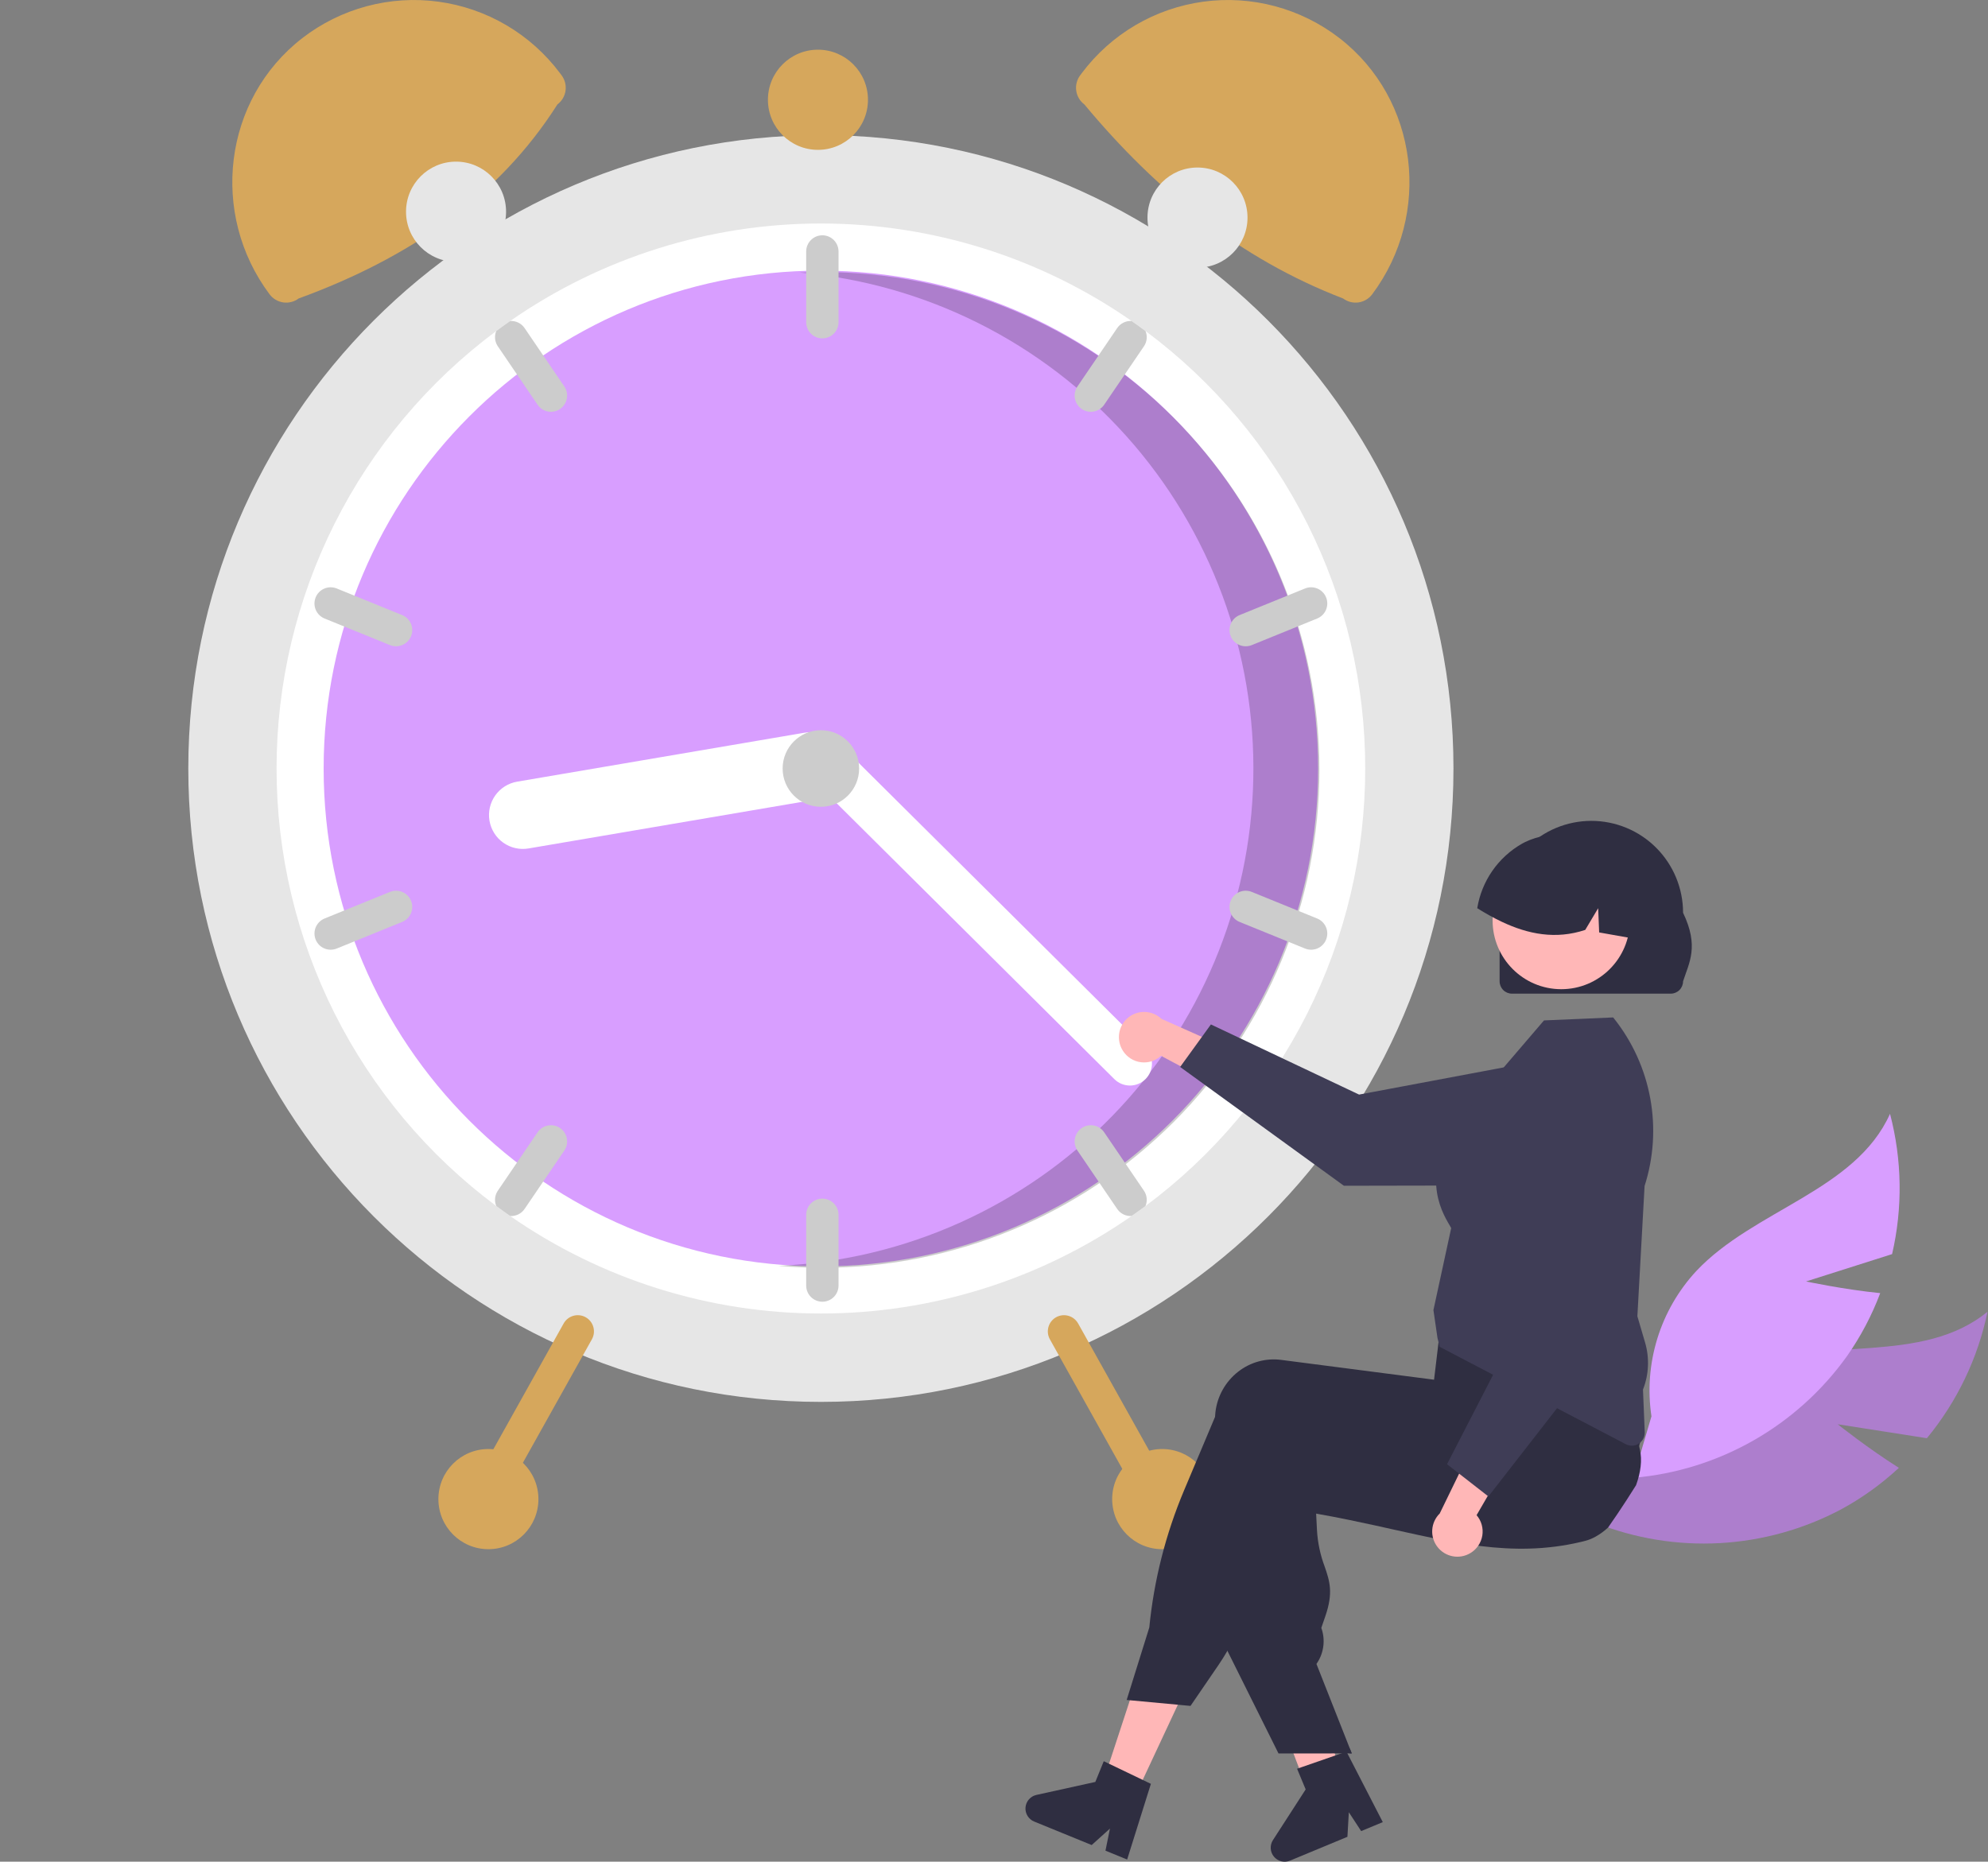 <svg width="221" height="207" viewBox="0 0 221 207" fill="none" xmlns="http://www.w3.org/2000/svg">
<rect x="0" y="0" width="221" height="207" fill="#808080" stroke="none"/>
<g clip-path="url(#clip0_288_55)">
<path d="M204.293 158.361L214.207 159.913C217.563 155.844 219.877 151.015 220.947 145.848C213.697 151.791 202.673 148.632 193.882 151.877C191.148 152.91 188.682 154.546 186.665 156.663C184.648 158.781 183.133 161.326 182.232 164.109L177.386 169.33C181.772 171.068 186.482 171.834 191.192 171.575C195.902 171.315 200.5 170.036 204.669 167.825C206.995 166.562 209.153 165.01 211.093 163.207C207.624 161.02 204.293 158.361 204.293 158.361Z" fill="#AD7ECD"/>
<path d="M200.774 142.482L210.338 139.443C211.53 134.302 211.45 128.947 210.107 123.844C206.265 132.401 194.991 134.498 188.568 141.328C186.581 143.474 185.102 146.04 184.239 148.836C183.377 151.632 183.154 154.586 183.587 157.48L181.576 164.317C186.276 163.914 190.832 162.496 194.932 160.16C199.032 157.824 202.578 154.625 205.325 150.785C206.844 148.615 208.085 146.263 209.018 143.782C204.939 143.374 200.774 142.482 200.774 142.482Z" fill="#D89EFF"/>
<path d="M91.255 155.874C130.094 155.874 161.578 124.344 161.578 85.449C161.578 46.554 130.094 15.024 91.255 15.024C52.417 15.024 20.933 46.554 20.933 85.449C20.933 124.344 52.417 155.874 91.255 155.874Z" fill="#E6E6E6"/>
<path d="M151.766 85.449C151.773 94.905 149.567 104.23 145.326 112.678C141.084 121.126 134.925 128.461 127.342 134.095C126.835 134.475 126.319 134.845 125.799 135.205C115.658 142.264 103.605 146.047 91.255 146.047C78.906 146.047 66.852 142.264 56.712 135.205C56.192 134.845 55.675 134.475 55.168 134.095C47.591 128.456 41.435 121.12 37.194 112.673C32.954 104.227 30.745 94.903 30.745 85.449C30.745 75.995 32.954 66.671 37.194 58.225C41.435 49.778 47.591 42.442 55.168 36.803C55.675 36.423 56.192 36.053 56.712 35.693C66.852 28.634 78.906 24.851 91.255 24.851C103.605 24.851 115.658 28.634 125.799 35.693C126.319 36.053 126.835 36.423 127.342 36.803C134.925 42.437 141.084 49.772 145.326 58.22C149.567 66.668 151.773 75.993 151.766 85.449Z" fill="white"/>
<path d="M91.255 140.806C121.784 140.806 146.532 116.022 146.532 85.449C146.532 54.876 121.784 30.091 91.255 30.091C60.727 30.091 35.978 54.876 35.978 85.449C35.978 116.022 60.727 140.806 91.255 140.806Z" fill="#D89EFF"/>
<path opacity="0.2" d="M91.4 30.246C90.562 30.246 89.729 30.268 88.9 30.305C102.871 31.535 115.853 38.037 125.216 48.494C134.578 58.951 139.622 72.581 139.324 86.623C139.027 100.665 133.41 114.069 123.613 124.119C113.815 134.169 100.57 140.113 86.559 140.748C88.155 140.886 89.768 140.961 91.4 140.961C106.06 140.961 120.12 135.129 130.486 124.747C140.853 114.366 146.677 100.286 146.677 85.604C146.677 70.922 140.853 56.842 130.486 46.46C120.12 36.079 106.06 30.246 91.4 30.246Z" fill="black"/>
<path d="M91.419 26.161C90.942 26.162 90.485 26.352 90.148 26.689C89.811 27.027 89.621 27.485 89.62 27.962V35.824C89.62 36.302 89.809 36.76 90.147 37.098C90.484 37.436 90.942 37.625 91.419 37.625C91.896 37.625 92.354 37.436 92.691 37.098C93.028 36.76 93.218 36.302 93.218 35.824V27.962C93.217 27.485 93.027 27.027 92.69 26.689C92.353 26.352 91.896 26.162 91.419 26.161Z" fill="#CCCCCC"/>
<path d="M127.342 36.803C126.835 36.423 126.319 36.053 125.799 35.693C125.487 35.672 125.175 35.734 124.893 35.871C124.612 36.008 124.372 36.217 124.196 36.476L119.777 42.971C119.509 43.366 119.408 43.852 119.497 44.321C119.586 44.79 119.857 45.205 120.251 45.474C120.646 45.743 121.13 45.844 121.599 45.755C122.068 45.665 122.482 45.394 122.75 44.999L127.169 38.503C127.337 38.257 127.441 37.972 127.471 37.675C127.502 37.378 127.457 37.079 127.342 36.803Z" fill="#CCCCCC"/>
<path d="M147.419 66.421C147.33 66.202 147.199 66.003 147.033 65.835C146.867 65.666 146.67 65.532 146.452 65.441C146.235 65.349 146.002 65.301 145.765 65.299C145.529 65.298 145.295 65.343 145.077 65.432L137.802 68.39C137.361 68.57 137.009 68.918 136.824 69.358C136.638 69.798 136.635 70.294 136.815 70.736C136.994 71.178 137.342 71.531 137.781 71.717C138.22 71.903 138.715 71.907 139.157 71.728L146.431 68.77C146.872 68.589 147.224 68.24 147.409 67.8C147.594 67.359 147.598 66.864 147.419 66.421Z" fill="#CCCCCC"/>
<path d="M62.734 42.971L58.315 36.476C58.139 36.217 57.898 36.008 57.617 35.871C57.336 35.734 57.024 35.672 56.712 35.693C56.192 36.053 55.675 36.423 55.168 36.803C55.053 37.079 55.009 37.378 55.039 37.675C55.07 37.972 55.173 38.257 55.342 38.503L59.761 44.999C60.029 45.394 60.443 45.665 60.912 45.755C61.38 45.844 61.865 45.743 62.26 45.474C62.654 45.205 62.925 44.79 63.014 44.321C63.103 43.852 63.002 43.366 62.734 42.971Z" fill="#CCCCCC"/>
<path d="M44.708 68.39L37.434 65.432C36.992 65.252 36.497 65.256 36.057 65.441C35.618 65.627 35.27 65.98 35.091 66.423C34.911 66.865 34.914 67.361 35.1 67.801C35.285 68.242 35.638 68.59 36.08 68.77L43.354 71.728C43.796 71.907 44.291 71.903 44.73 71.717C45.169 71.531 45.517 71.178 45.696 70.736C45.876 70.294 45.872 69.798 45.687 69.358C45.502 68.918 45.15 68.57 44.708 68.39Z" fill="#CCCCCC"/>
<path d="M91.419 133.273C90.942 133.273 90.485 133.464 90.148 133.801C89.811 134.139 89.621 134.597 89.62 135.074V142.936C89.62 143.413 89.809 143.872 90.147 144.21C90.484 144.547 90.942 144.737 91.419 144.737C91.896 144.737 92.354 144.547 92.691 144.21C93.028 143.872 93.218 143.413 93.218 142.936V135.074C93.217 134.597 93.027 134.139 92.69 133.801C92.353 133.464 91.896 133.273 91.419 133.273Z" fill="#CCCCCC"/>
<path d="M127.169 132.395L122.75 125.899C122.617 125.704 122.447 125.536 122.25 125.407C122.052 125.277 121.831 125.188 121.599 125.144C121.367 125.099 121.128 125.102 120.897 125.15C120.666 125.198 120.446 125.291 120.251 125.424C120.056 125.557 119.889 125.728 119.759 125.926C119.63 126.123 119.541 126.345 119.497 126.577C119.452 126.81 119.455 127.048 119.503 127.28C119.551 127.512 119.644 127.731 119.777 127.927L124.196 134.422C124.372 134.681 124.612 134.89 124.893 135.027C125.175 135.164 125.486 135.226 125.799 135.205C126.319 134.845 126.835 134.475 127.342 134.095C127.457 133.819 127.502 133.52 127.471 133.223C127.441 132.926 127.337 132.641 127.169 132.395Z" fill="#CCCCCC"/>
<path d="M146.431 102.128L139.157 99.17C138.715 98.991 138.22 98.994 137.78 99.18C137.341 99.366 136.993 99.719 136.813 100.161C136.634 100.604 136.637 101.1 136.823 101.54C137.008 101.98 137.361 102.328 137.802 102.508L145.077 105.466C145.519 105.645 146.014 105.642 146.453 105.456C146.892 105.27 147.239 104.917 147.419 104.475C147.598 104.032 147.595 103.537 147.41 103.097C147.225 102.657 146.872 102.308 146.431 102.128Z" fill="#CCCCCC"/>
<path d="M62.259 125.424C61.865 125.156 61.38 125.055 60.912 125.144C60.443 125.233 60.029 125.505 59.761 125.899L55.342 132.395C55.173 132.641 55.07 132.926 55.039 133.223C55.009 133.52 55.053 133.819 55.168 134.095C55.675 134.475 56.192 134.845 56.712 135.205C57.024 135.226 57.336 135.164 57.617 135.027C57.898 134.89 58.139 134.681 58.315 134.422L62.734 127.927C62.867 127.731 62.96 127.512 63.008 127.28C63.056 127.048 63.058 126.81 63.014 126.577C62.97 126.345 62.881 126.123 62.751 125.926C62.622 125.728 62.455 125.557 62.259 125.424Z" fill="#CCCCCC"/>
<path d="M45.696 100.16C45.607 99.941 45.476 99.741 45.31 99.573C45.145 99.405 44.947 99.271 44.73 99.179C44.512 99.087 44.279 99.039 44.043 99.038C43.807 99.036 43.573 99.081 43.354 99.17L36.08 102.128C35.638 102.308 35.286 102.657 35.101 103.097C34.916 103.537 34.912 104.032 35.092 104.475C35.271 104.917 35.619 105.27 36.058 105.456C36.497 105.642 36.992 105.645 37.434 105.466L44.708 102.508C45.15 102.327 45.501 101.978 45.686 101.538C45.872 101.098 45.875 100.602 45.696 100.16Z" fill="#CCCCCC"/>
<path d="M93.753 84.555C93.919 85.54 93.688 86.55 93.112 87.365C92.534 88.18 91.659 88.732 90.676 88.9L58.753 94.338C58.266 94.421 57.767 94.407 57.286 94.297C56.804 94.187 56.349 93.983 55.946 93.697C55.543 93.411 55.2 93.048 54.938 92.629C54.675 92.211 54.497 91.744 54.414 91.256C54.331 90.769 54.345 90.269 54.455 89.787C54.565 89.305 54.768 88.849 55.054 88.445C55.34 88.042 55.702 87.699 56.12 87.436C56.538 87.172 57.004 86.994 57.491 86.911L89.414 81.473C90.397 81.307 91.406 81.538 92.22 82.116C93.033 82.693 93.585 83.571 93.753 84.555Z" fill="white"/>
<path d="M127.351 119.974C126.892 120.436 126.269 120.697 125.619 120.7C124.969 120.702 124.344 120.446 123.882 119.988L89.517 85.844C89.056 85.385 88.796 84.761 88.793 84.11C88.791 83.459 89.047 82.833 89.505 82.371C89.963 81.909 90.586 81.647 91.236 81.645C91.886 81.642 92.511 81.897 92.973 82.356L127.337 116.5C127.798 116.959 128.059 117.583 128.061 118.234C128.064 118.886 127.808 119.511 127.351 119.974Z" fill="white"/>
<path d="M91.255 89.707C93.604 89.707 95.507 87.801 95.507 85.449C95.507 83.097 93.604 81.191 91.255 81.191C88.907 81.191 87.003 83.097 87.003 85.449C87.003 87.801 88.907 89.707 91.255 89.707Z" fill="#CCCCCC"/>
<path d="M61.967 11.61C55.44 21.887 45.482 28.706 33.2 33.187C32.958 33.369 32.681 33.501 32.388 33.576C32.094 33.651 31.788 33.668 31.488 33.625C31.188 33.582 30.899 33.48 30.639 33.325C30.378 33.17 30.15 32.965 29.968 32.722C23.297 23.802 24.803 11.053 33.608 4.237C35.736 2.592 38.17 1.387 40.768 0.691C43.365 -0.004 46.075 -0.176 48.739 0.186C51.404 0.548 53.97 1.436 56.288 2.799C58.607 4.162 60.632 5.973 62.246 8.127L62.431 8.373C62.613 8.617 62.745 8.893 62.82 9.187C62.895 9.481 62.911 9.788 62.868 10.088C62.825 10.389 62.724 10.678 62.569 10.939C62.414 11.2 62.21 11.428 61.967 11.61Z" fill="#D6A75C"/>
<path d="M120.264 8.127C121.878 5.973 123.904 4.162 126.222 2.799C128.541 1.436 131.107 0.548 133.771 0.186C136.436 -0.176 139.145 -0.004 141.743 0.691C144.34 1.387 146.774 2.592 148.903 4.237C157.707 11.053 159.214 23.802 152.543 32.722C152.361 32.965 152.133 33.17 151.872 33.325C151.611 33.48 151.323 33.582 151.023 33.625C150.722 33.668 150.417 33.651 150.123 33.576C149.829 33.501 149.553 33.369 149.31 33.187C137.909 28.815 128.56 21.251 120.544 11.61C120.053 11.243 119.729 10.695 119.642 10.088C119.555 9.481 119.713 8.864 120.08 8.373L120.264 8.127Z" fill="#D6A75C"/>
<path d="M117.403 146.463C116.988 146.697 116.681 147.086 116.552 147.546C116.422 148.005 116.48 148.498 116.712 148.915L127.094 167.495C127.327 167.912 127.716 168.219 128.175 168.349C128.634 168.478 129.126 168.42 129.542 168.187C129.959 167.954 130.265 167.564 130.395 167.104C130.525 166.645 130.467 166.152 130.234 165.735L119.852 147.155C119.618 146.739 119.229 146.432 118.77 146.303C118.311 146.173 117.82 146.23 117.403 146.463Z" fill="#D6A75C"/>
<path d="M62.659 147.155L52.277 165.735C52.044 166.152 51.986 166.645 52.116 167.104C52.245 167.564 52.552 167.954 52.968 168.187C53.385 168.42 53.876 168.478 54.336 168.349C54.795 168.219 55.183 167.912 55.416 167.495L65.799 148.915C65.914 148.708 65.988 148.481 66.016 148.246C66.043 148.011 66.025 147.773 65.96 147.545C65.896 147.318 65.788 147.105 65.641 146.919C65.495 146.733 65.314 146.578 65.108 146.463C64.901 146.347 64.674 146.273 64.44 146.245C64.205 146.218 63.967 146.237 63.74 146.301C63.513 146.365 63.3 146.474 63.115 146.62C62.929 146.767 62.774 146.949 62.659 147.155Z" fill="#D6A75C"/>
<path d="M129.197 172.252C132.268 172.252 134.757 169.759 134.757 166.684C134.757 163.608 132.268 161.115 129.197 161.115C126.126 161.115 123.637 163.608 123.637 166.684C123.637 169.759 126.126 172.252 129.197 172.252Z" fill="#D6A75C"/>
<path d="M133.122 29.764C136.193 29.764 138.682 27.271 138.682 24.195C138.682 21.12 136.193 18.627 133.122 18.627C130.051 18.627 127.562 21.12 127.562 24.195C127.562 27.271 130.051 29.764 133.122 29.764Z" fill="#E6E6E6"/>
<path d="M90.928 16.662C93.999 16.662 96.489 14.168 96.489 11.093C96.489 8.018 93.999 5.525 90.928 5.525C87.857 5.525 85.368 8.018 85.368 11.093C85.368 14.168 87.857 16.662 90.928 16.662Z" fill="#D6A75C"/>
<path d="M50.697 29.109C53.768 29.109 56.258 26.616 56.258 23.54C56.258 20.465 53.768 17.972 50.697 17.972C47.626 17.972 45.137 20.465 45.137 23.54C45.137 26.616 47.626 29.109 50.697 29.109Z" fill="#E6E6E6"/>
<path d="M54.295 172.252C57.366 172.252 59.855 169.759 59.855 166.684C59.855 163.608 57.366 161.115 54.295 161.115C51.224 161.115 48.735 163.608 48.735 166.684C48.735 169.759 51.224 172.252 54.295 172.252Z" fill="#D6A75C"/>
<path d="M124.835 116.843C125.055 117.186 125.346 117.478 125.69 117.696C126.034 117.915 126.421 118.055 126.825 118.108C127.229 118.16 127.639 118.123 128.028 117.999C128.416 117.876 128.772 117.668 129.071 117.392L137.796 122.074L137.328 116.944L129.115 113.284C128.618 112.811 127.964 112.537 127.279 112.515C126.594 112.492 125.924 112.721 125.397 113.16C124.869 113.599 124.521 114.216 124.417 114.894C124.314 115.573 124.463 116.266 124.835 116.843Z" fill="#FFB7B7"/>
<path d="M131.193 118.633L134.612 113.906L151.084 121.704L171.581 117.853C172.594 117.662 173.637 117.698 174.635 117.956C175.633 118.215 176.562 118.69 177.356 119.349C178.149 120.007 178.789 120.833 179.228 121.767C179.668 122.7 179.897 123.72 179.899 124.752C179.9 126.617 179.163 128.406 177.849 129.727C176.535 131.048 174.751 131.793 172.889 131.798L149.399 131.842L131.193 118.633Z" fill="#3F3D56"/>
<path d="M125.927 200.269L122.467 198.613L127.219 184.132L132.325 186.577L125.927 200.269Z" fill="#FFB7B7"/>
<path d="M149.119 197.935C148.867 198.093 148.616 198.248 148.361 198.403C147.856 198.714 147.345 199.019 146.834 199.319C146.578 199.469 146.318 199.62 146.062 199.767V199.775L146.047 199.777L146.042 199.78L145.65 199.877L145.089 198.39L144.829 197.706L144.464 196.736L143.793 194.963L140.261 185.624L145.752 184.267L145.958 185.11H145.96L146.062 185.527L147.98 193.319L148.372 194.912L148.384 194.96L148.621 195.912L148.824 196.736L149.05 197.658L149.119 197.935Z" fill="#FFB7B7"/>
<path d="M181.875 165.138C181.527 165.698 181.172 166.255 180.813 166.807C180.148 167.835 179.464 168.848 178.763 169.846C178.763 169.848 178.76 169.848 178.758 169.851C178.348 170.23 177.897 170.561 177.411 170.836C177.391 170.851 177.368 170.861 177.347 170.874C176.99 171.072 176.609 171.225 176.214 171.329C176.072 171.365 175.927 171.401 175.785 171.436C175.271 171.558 174.763 171.663 174.257 171.754C173.358 171.915 172.469 172.029 171.584 172.1C171.513 172.108 171.442 172.113 171.371 172.118C167.735 172.385 164.195 171.955 160.5 171.25C158.676 170.904 156.813 170.49 154.885 170.06C154.255 169.917 153.622 169.777 152.982 169.637C152.933 169.627 152.882 169.614 152.832 169.604C151.917 169.403 150.987 169.204 150.034 169.009C148.835 168.762 147.597 168.523 146.311 168.296L146.403 170.11C146.479 171.506 146.769 172.882 147.262 174.19C147.811 175.798 148.245 177.07 147.328 179.719L146.886 181.002C147.115 181.639 147.194 182.32 147.115 182.993C147.037 183.665 146.805 184.31 146.436 184.877L146.347 185.012L150.034 194.354L150.273 194.96H148.385L146.062 194.962H142.126L136.447 183.552L136.175 183.007V182.979L136.762 161.051C136.77 160.858 136.785 160.662 136.811 160.468C136.914 159.589 137.191 158.74 137.626 157.969C138.061 157.198 138.645 156.522 139.344 155.98C140.013 155.456 140.78 155.07 141.6 154.846C142.42 154.621 143.276 154.562 144.118 154.672L146.062 154.924L150.034 155.438L152.832 155.801L152.888 155.809L161.138 156.878L161.73 154.46L161.84 154.42L165.313 153.145L177.327 148.735L177.358 148.725L178.148 148.435L178.242 148.587C178.27 148.633 178.298 148.679 178.323 148.725C179.104 150.127 179.74 151.605 180.221 153.137C181.03 155.639 181.696 158.186 182.216 160.764C182.239 160.876 182.259 160.977 182.277 161.069L182.285 161.097C182.292 161.14 182.297 161.168 182.3 161.176C182.577 162.331 182.384 163.741 181.875 165.138Z" fill="#2F2E41"/>
<path d="M182.383 157.057C182.344 156.894 182.296 156.729 182.245 156.568C181.842 155.354 181.372 154.163 180.838 153.001C180.238 151.677 179.519 150.26 178.663 148.726C178.248 147.983 177.803 147.21 177.326 146.407C177.087 146.005 176.839 145.596 176.581 145.178C176.571 145.159 176.56 145.14 176.548 145.122L176.475 145L164.588 146.593L160.161 147.186L159.897 149.395L159.834 149.942C159.831 149.942 159.831 149.942 159.834 149.945L159.656 151.436V151.438L159.419 153.408L159.399 153.405L152.831 152.553L146.061 151.675L142.425 151.204C141.582 151.094 140.726 151.153 139.907 151.378C139.087 151.602 138.32 151.988 137.65 152.512C136.952 153.055 136.368 153.731 135.933 154.502C135.498 155.272 135.221 156.122 135.117 157.001C135.094 157.179 135.079 157.362 135.071 157.543L131.641 165.684C129.588 170.552 128.281 175.703 127.763 180.962L125.248 189.016L125.606 189.049L130.937 189.545L132.345 189.678L135.445 185.146C135.798 184.629 136.133 184.097 136.446 183.553C136.961 182.663 137.418 181.742 137.816 180.794L144.521 164.813C145.04 164.902 145.553 164.987 146.061 165.068C148.412 165.45 150.668 165.761 152.83 166.002C159.861 166.788 165.95 166.849 171.37 166.182C172.892 165.997 174.363 165.752 175.784 165.45C176.304 165.34 176.819 165.222 177.326 165.096C177.445 165.068 177.562 165.04 177.679 165.009C178.729 164.738 179.695 164.207 180.487 163.466C181.28 162.724 181.874 161.796 182.215 160.765C182.622 159.57 182.68 158.284 182.383 157.057Z" fill="#2F2E41"/>
<path d="M127.032 197.905L123.289 196.108L122.702 195.826L121.764 198.131L115.218 199.574C114.895 199.645 114.602 199.818 114.384 200.067C114.165 200.317 114.032 200.63 114.003 200.96C113.975 201.291 114.053 201.622 114.226 201.905C114.399 202.188 114.657 202.408 114.964 202.534L121.36 205.147L123.39 203.317L122.892 205.773L125.301 206.758L127.941 198.343L127.032 197.905Z" fill="#2F2E41"/>
<path d="M150.034 194.354L150.273 194.96H150.034V194.354Z" fill="#2F2E41"/>
<path d="M148.73 195.089L144.809 196.45L144.193 196.663L145.147 198.962L141.509 204.599C141.329 204.878 141.243 205.207 141.263 205.538C141.282 205.869 141.408 206.185 141.62 206.44C141.832 206.695 142.12 206.876 142.441 206.955C142.763 207.034 143.102 207.008 143.408 206.881L149.789 204.232L149.946 201.501L151.317 203.597L153.721 202.599L149.684 194.759L148.73 195.089Z" fill="#2F2E41"/>
<path d="M181.404 160.744C181.172 160.743 180.942 160.686 180.736 160.578L160.04 149.748L159.801 148.767L159.35 145.665L159.357 145.636L161.325 136.548C161.289 136.47 161.213 136.342 161.128 136.198C160.25 134.707 157.575 130.169 162.679 123.921L171.64 113.459L179.33 113.127L179.418 113.238C181.474 115.823 182.861 118.876 183.455 122.127C184.049 125.378 183.832 128.726 182.823 131.872L182.022 146.356L182.881 149.281C183.383 151 183.3 152.837 182.645 154.504L182.842 159.24C182.849 159.434 182.818 159.628 182.749 159.809C182.681 159.991 182.576 160.157 182.442 160.297C182.308 160.438 182.147 160.55 181.969 160.626C181.79 160.703 181.598 160.743 181.404 160.744Z" fill="#3F3D56"/>
<path d="M163.452 172.689C163.803 172.481 164.104 172.199 164.334 171.863C164.564 171.526 164.717 171.143 164.784 170.741C164.85 170.339 164.827 169.927 164.718 169.534C164.608 169.141 164.413 168.777 164.148 168.468L169.123 159.898L163.988 160.188L160.05 168.282C159.561 168.763 159.265 169.407 159.218 170.092C159.171 170.777 159.377 171.455 159.797 171.999C160.216 172.542 160.82 172.912 161.493 173.039C162.167 173.166 162.864 173.042 163.452 172.689Z" fill="#FFB7B7"/>
<path d="M165.46 166.388L160.862 162.802L169.217 146.587L166.086 125.938C165.932 124.918 166.003 123.875 166.296 122.886C166.589 121.896 167.095 120.982 167.78 120.211C168.465 119.439 169.311 118.828 170.258 118.42C171.205 118.013 172.23 117.819 173.261 117.853C175.122 117.917 176.881 118.717 178.154 120.078C179.426 121.439 180.108 123.251 180.048 125.114L179.275 148.626L165.46 166.388Z" fill="#3F3D56"/>
<path d="M166.707 109.111V101.49C166.705 98.782 167.778 96.183 169.689 94.267C171.6 92.351 174.193 91.273 176.898 91.271C179.602 91.269 182.197 92.344 184.11 94.258C186.024 96.172 187.1 98.769 187.102 101.477V101.49C188.899 105.241 187.775 107.024 187.102 109.111C187.101 109.475 186.957 109.823 186.7 110.08C186.443 110.337 186.095 110.482 185.732 110.483H168.077C167.713 110.482 167.365 110.338 167.109 110.081C166.852 109.823 166.707 109.475 166.707 109.111Z" fill="#2F2E41"/>
<path d="M173.561 109.987C177.776 109.987 181.194 106.565 181.194 102.343C181.194 98.121 177.776 94.699 173.561 94.699C169.345 94.699 165.927 98.121 165.927 102.343C165.927 106.565 169.345 109.987 173.561 109.987Z" fill="#FFB7B7"/>
<path d="M181.549 104.347C181.48 104.336 181.411 104.321 181.342 104.31C180.151 104.099 178.96 103.891 177.773 103.676L177.664 100.981L176.226 103.395C172.945 104.486 169.876 103.869 166.988 102.509C166.036 102.056 165.112 101.546 164.221 100.981C164.463 99.491 165.036 98.074 165.895 96.833C166.755 95.593 167.881 94.561 169.191 93.812C169.3 93.75 169.406 93.696 169.515 93.641L169.516 93.641L169.518 93.64L169.518 93.639L169.519 93.637C169.704 93.55 169.894 93.466 170.083 93.389C171.565 92.809 173.182 92.662 174.744 92.966C176.306 93.269 177.751 94.01 178.909 95.103C181.24 97.331 182.288 101.01 181.549 104.347Z" fill="#2F2E41"/>
</g>
<defs>
<clipPath id="clip0_288_55">
<rect width="221" height="207" fill="white"/>
</clipPath>
</defs>
</svg>
